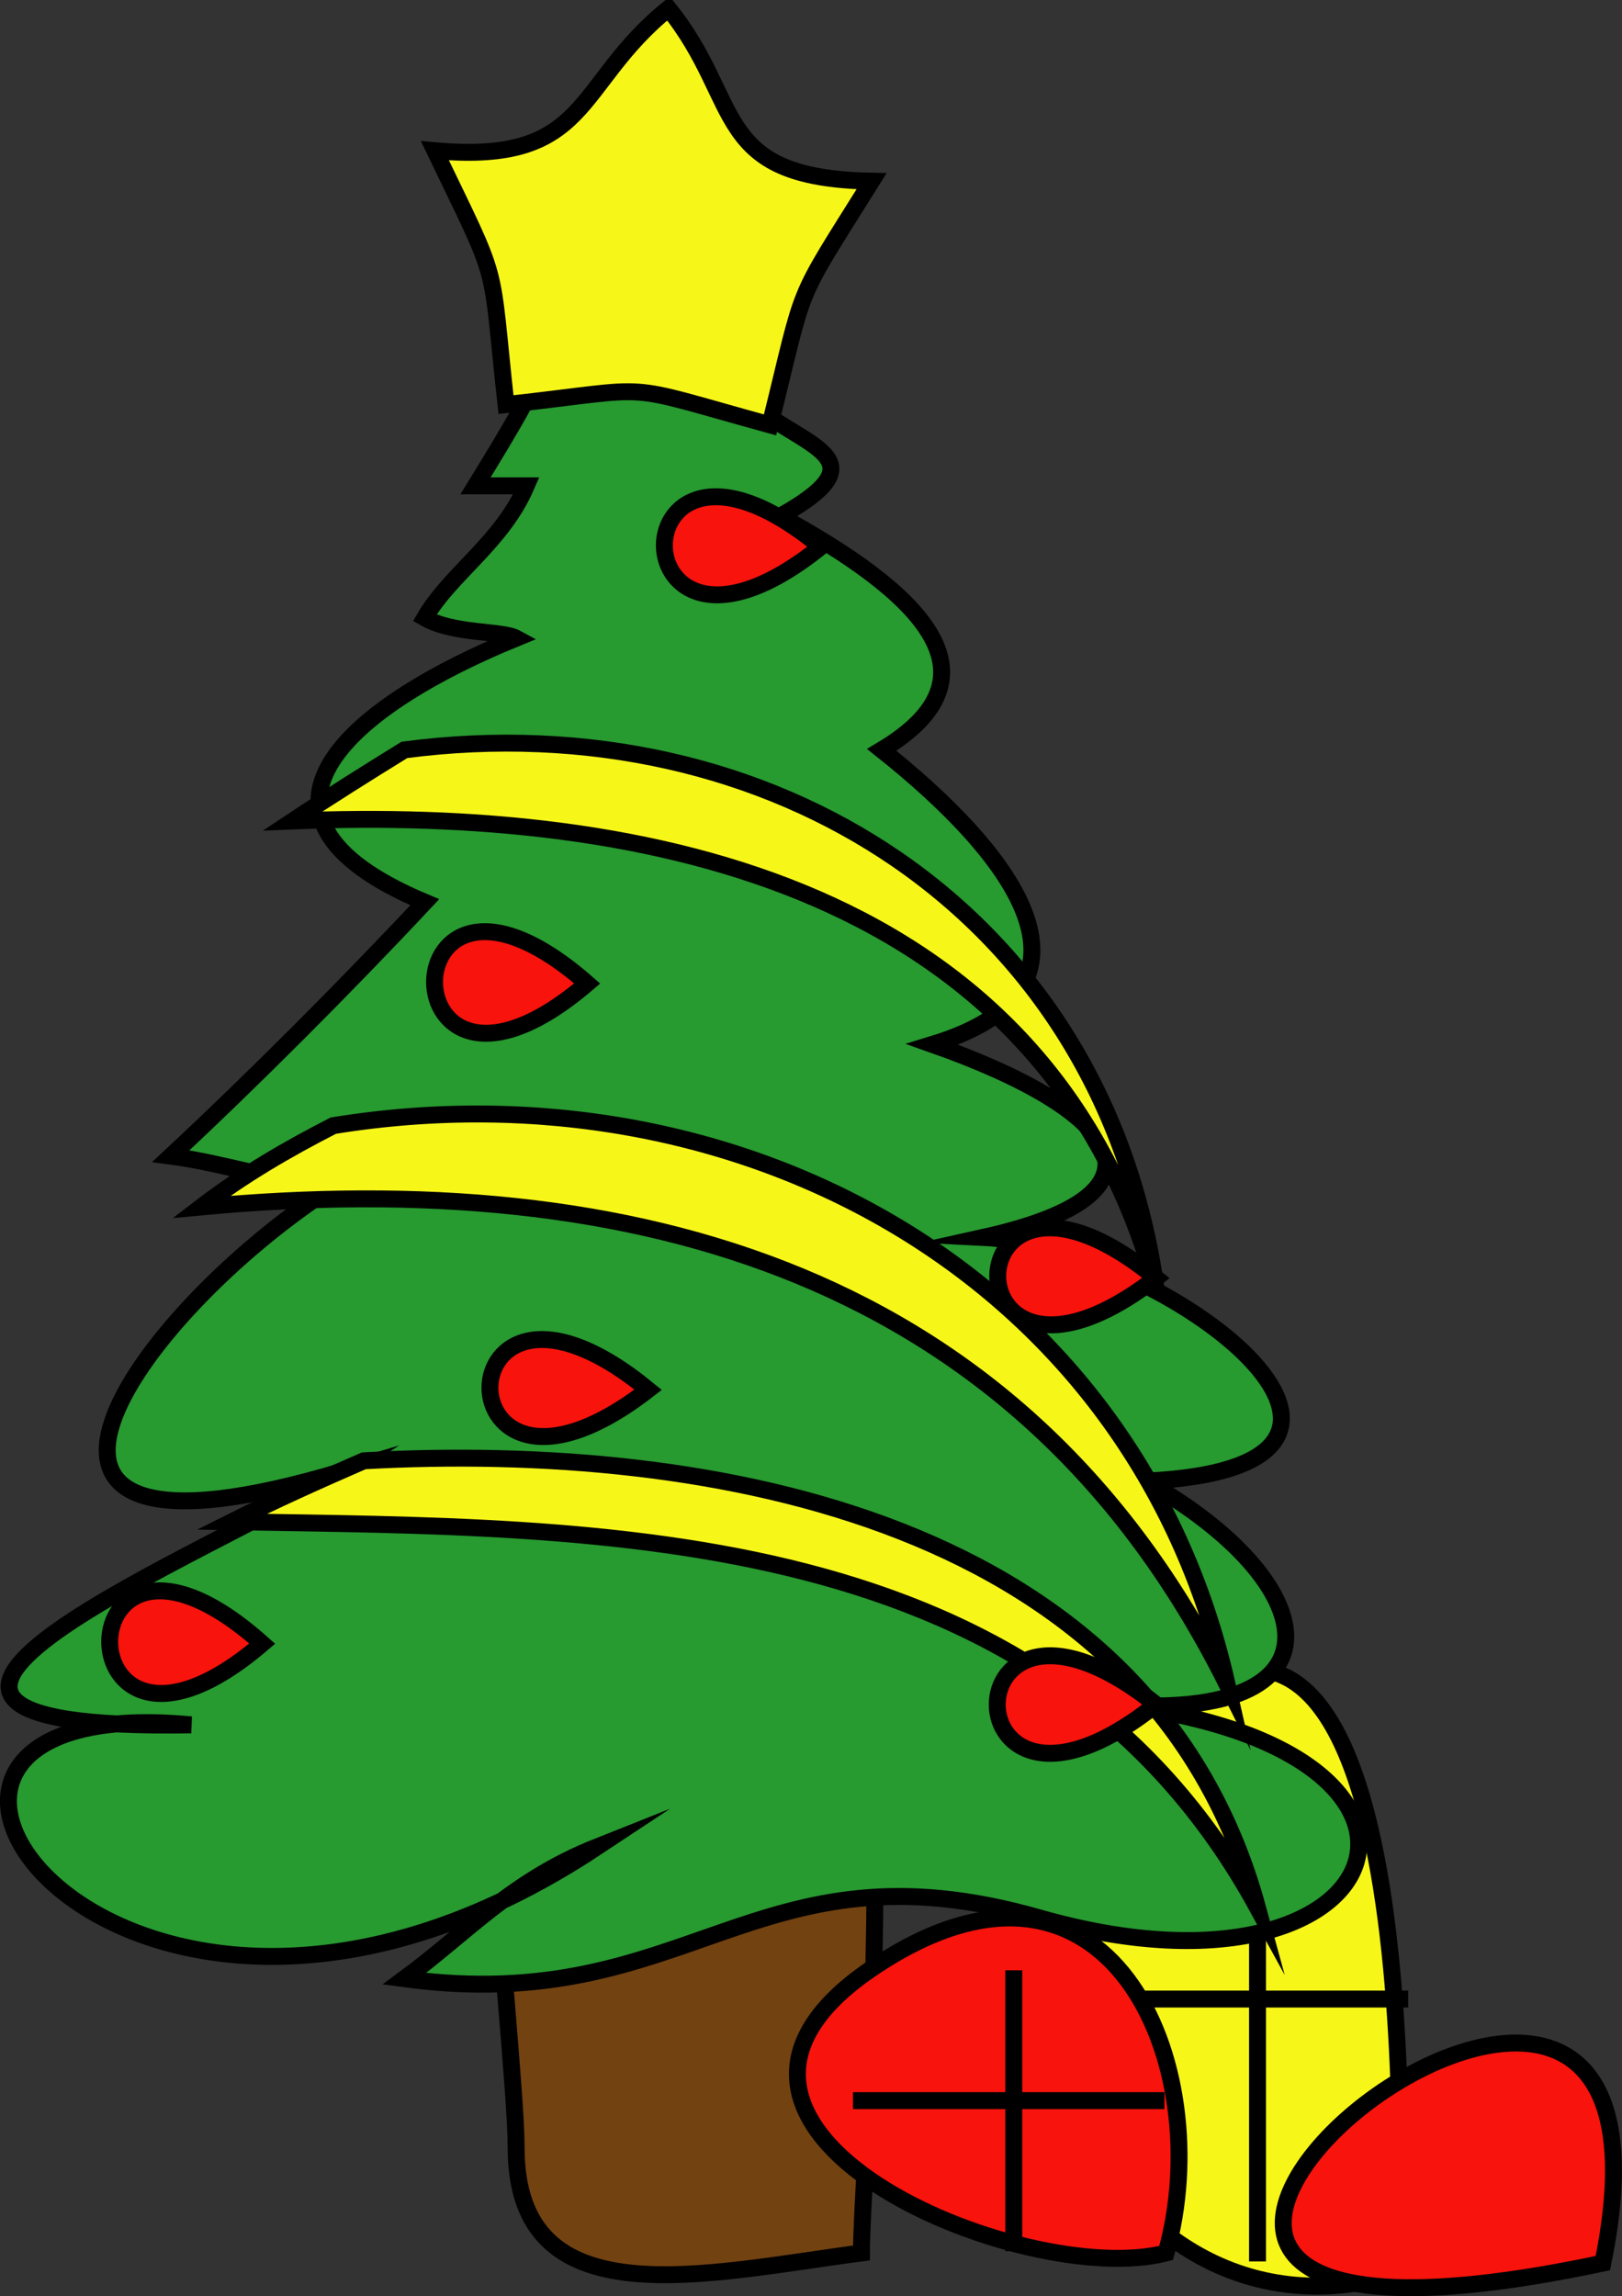 <svg xmlns="http://www.w3.org/2000/svg" xmlns:xlink="http://www.w3.org/1999/xlink" version="1.1" id="Layer_1" x="0px" y="0px" enable-background="new 0 0 822.05 841.89" xml:space="preserve" viewBox="353.76 336.86 119.78 169.57">
<rect x="353.76" y="336.86" width="119.78" height="169.57" fill="#333333" stroke="none"/>
<path fill-rule="evenodd" clip-rule="evenodd" fill="#F7F619" stroke="#000000" stroke-width="1.25" stroke-linecap="square" stroke-miterlimit="10" d="  M457.125,504.742c-21.873,6.689-34.587-23.566-21-38.25C459.455,441.279,457.125,498.883,457.125,504.742z"/>
<path fill-rule="evenodd" clip-rule="evenodd" fill="#F8130D" d="M446.625,467.992v35.25V467.992z"/>
<line fill="none" stroke="#000000" stroke-width="1.25" stroke-linecap="square" stroke-miterlimit="10" x1="446.625" y1="467.992" x2="446.625" y2="503.242"/>
<path fill-rule="evenodd" clip-rule="evenodd" fill="#F8130D" d="M434.625,484.492h22.5H434.625z"/>
<line fill="none" stroke="#000000" stroke-width="1.25" stroke-linecap="square" stroke-miterlimit="10" x1="434.625" y1="484.492" x2="457.125" y2="484.492"/>
<path fill-rule="evenodd" clip-rule="evenodd" fill="#724211" stroke="#000000" stroke-width="1.25" stroke-linecap="square" stroke-miterlimit="10" d="  M417.375,503.242c-11.554,1.514-25.5,5.02-25.5-7.762c0-7.656-5.291-49.34,0-53.738  C426.107,413.284,417.375,492.191,417.375,503.242z"/>
<path fill-rule="evenodd" clip-rule="evenodd" fill="#279A30" stroke="#000000" stroke-width="1.25" stroke-linecap="square" stroke-miterlimit="10" d="  M407.625,365.24c4.232,4.661,12.24,4.966,3.75,9.75c10.086,5.507,16.781,11.693,7.5,17.25c9.261,7.361,17.585,17.518,3.75,21.75  c13.677,4.819,18.586,10.958,3.75,14.252c13.422,0.671,34.763,16.931,12,18c13.159,7.461,15.15,17.765-2.25,16.5  c28.338,3.349,20.666,23.262-5.625,15.75c-21.077-6.022-25.751,7.341-46.875,4.5c4.671-3.44,7.896-7.223,14.25-9.75  c-35.452,23.484-60.037-11.839-30-9c-32.007,0.529,1.99-12.847,11.25-18.75c-29.872,8.945-15.397-11.566-0.75-21  c-4.087-0.336-8.09-1.736-12-2.252c5.915-5.512,12.767-12.361,18.75-18.75c-15.688-6.604-4.769-14.8,6.75-19.5  c-1.026-0.558-4.65-0.29-6.75-1.5c1.912-3.286,5.685-5.546,7.5-9.75c-1.25,0-2.5,0-3.75,0c5.333-8.671,7.744-13.02,8.25-22.5  C400.253,355.193,405.051,360.09,407.625,365.24z"/>
<path fill-rule="evenodd" clip-rule="evenodd" fill="#F8130D" stroke="#000000" stroke-width="1.25" stroke-linecap="square" stroke-miterlimit="10" d="  M397.125,409.49C382.076,422.337,382.109,396.347,397.125,409.49L397.125,409.49z"/>
<path fill-rule="evenodd" clip-rule="evenodd" fill="#F8130D" stroke="#000000" stroke-width="1.25" stroke-linecap="square" stroke-miterlimit="10" d="  M373.125,458.242C358.037,471.153,358.172,444.903,373.125,458.242L373.125,458.242z"/>
<path fill-rule="evenodd" clip-rule="evenodd" fill="#F8130D" stroke="#000000" stroke-width="1.25" stroke-linecap="square" stroke-miterlimit="10" d="  M439.125,431.242C423.417,443.401,423.671,418.585,439.125,431.242L439.125,431.242z"/>
<path fill-rule="evenodd" clip-rule="evenodd" fill="#F8130D" stroke="#000000" stroke-width="1.25" stroke-linecap="square" stroke-miterlimit="10" d="  M414.375,377.24C398.955,389.639,398.984,364.553,414.375,377.24L414.375,377.24z"/>
<path fill-rule="evenodd" clip-rule="evenodd" fill="#F8130D" stroke="#000000" stroke-width="1.25" stroke-linecap="square" stroke-miterlimit="10" d="  M401.625,439.492C385.917,451.651,386.171,426.835,401.625,439.492L401.625,439.492z"/>
<path fill-rule="evenodd" clip-rule="evenodd" fill="#F7F619" stroke="#000000" stroke-width="1.25" stroke-linecap="square" stroke-miterlimit="10" d="  M378.375,419.99c29.846-4.842,59.163,10.963,66,41.252c-15.17-30.36-43.718-38.264-75.75-35.25  C371.677,423.651,374.946,421.746,378.375,419.99z"/>
<path fill-rule="evenodd" clip-rule="evenodd" fill="#F7F619" stroke="#000000" stroke-width="1.25" stroke-linecap="square" stroke-miterlimit="10" d="  M383.625,392.24c26.93-3.533,51.607,11.875,55.5,39.752c-8.119-29.627-37.494-35.589-63.75-34.502  C378.091,395.685,380.85,393.953,383.625,392.24z"/>
<path fill-rule="evenodd" clip-rule="evenodd" fill="#F7F619" stroke="#000000" stroke-width="1.25" stroke-linecap="square" stroke-miterlimit="10" d="  M380.625,444.742c25.674-1.414,58.154,4.315,66,33c-15.604-28.532-48.003-28.037-75.75-28.5  C374.079,447.633,377.338,446.172,380.625,444.742z"/>
<path fill-rule="evenodd" clip-rule="evenodd" fill="#F8130D" stroke="#000000" stroke-width="1.25" stroke-linecap="square" stroke-miterlimit="10" d="  M439.125,462.742C423.494,475.221,423.494,450.262,439.125,462.742L439.125,462.742z"/>
<path fill-rule="evenodd" clip-rule="evenodd" fill="#F7F619" stroke="#000000" stroke-width="1.25" stroke-linecap="square" stroke-miterlimit="10" d="  M403.125,337.49c5.587,6.914,3.058,12.529,15,12.75c-5.87,9.384-4.794,7.098-7.5,18c-11.548-3.181-7.912-2.78-19.5-1.5  c-1.216-11.107-0.316-8.484-5.25-18.75C397.405,349.028,396.131,343.13,403.125,337.49z"/>
<path fill-rule="evenodd" clip-rule="evenodd" fill="#F8130D" stroke="#000000" stroke-width="1.25" stroke-linecap="square" stroke-miterlimit="10" d="  M439.875,503.242c-10.6,2.751-39.112-9.219-21.75-21C435.617,470.373,443.766,489.324,439.875,503.242z"/>
<path fill-rule="evenodd" clip-rule="evenodd" fill="#F8130D" d="M428.625,482.992v19.5V482.992z"/>
<line fill="none" stroke="#000000" stroke-width="1.25" stroke-linecap="square" stroke-miterlimit="10" x1="428.625" y1="482.992" x2="428.625" y2="502.492"/>
<path fill-rule="evenodd" clip-rule="evenodd" fill="#F8130D" d="M417.375,491.992h21.75H417.375z"/>
<line fill="none" stroke="#000000" stroke-width="1.25" stroke-linecap="square" stroke-miterlimit="10" x1="417.375" y1="491.992" x2="439.125" y2="491.992"/>
<path fill-rule="evenodd" clip-rule="evenodd" fill="#F8130D" stroke="#000000" stroke-width="1.25" stroke-linecap="square" stroke-miterlimit="10" d="  M472.125,503.992C414.962,516.123,480.709,461.975,472.125,503.992L472.125,503.992z"/>
</svg>